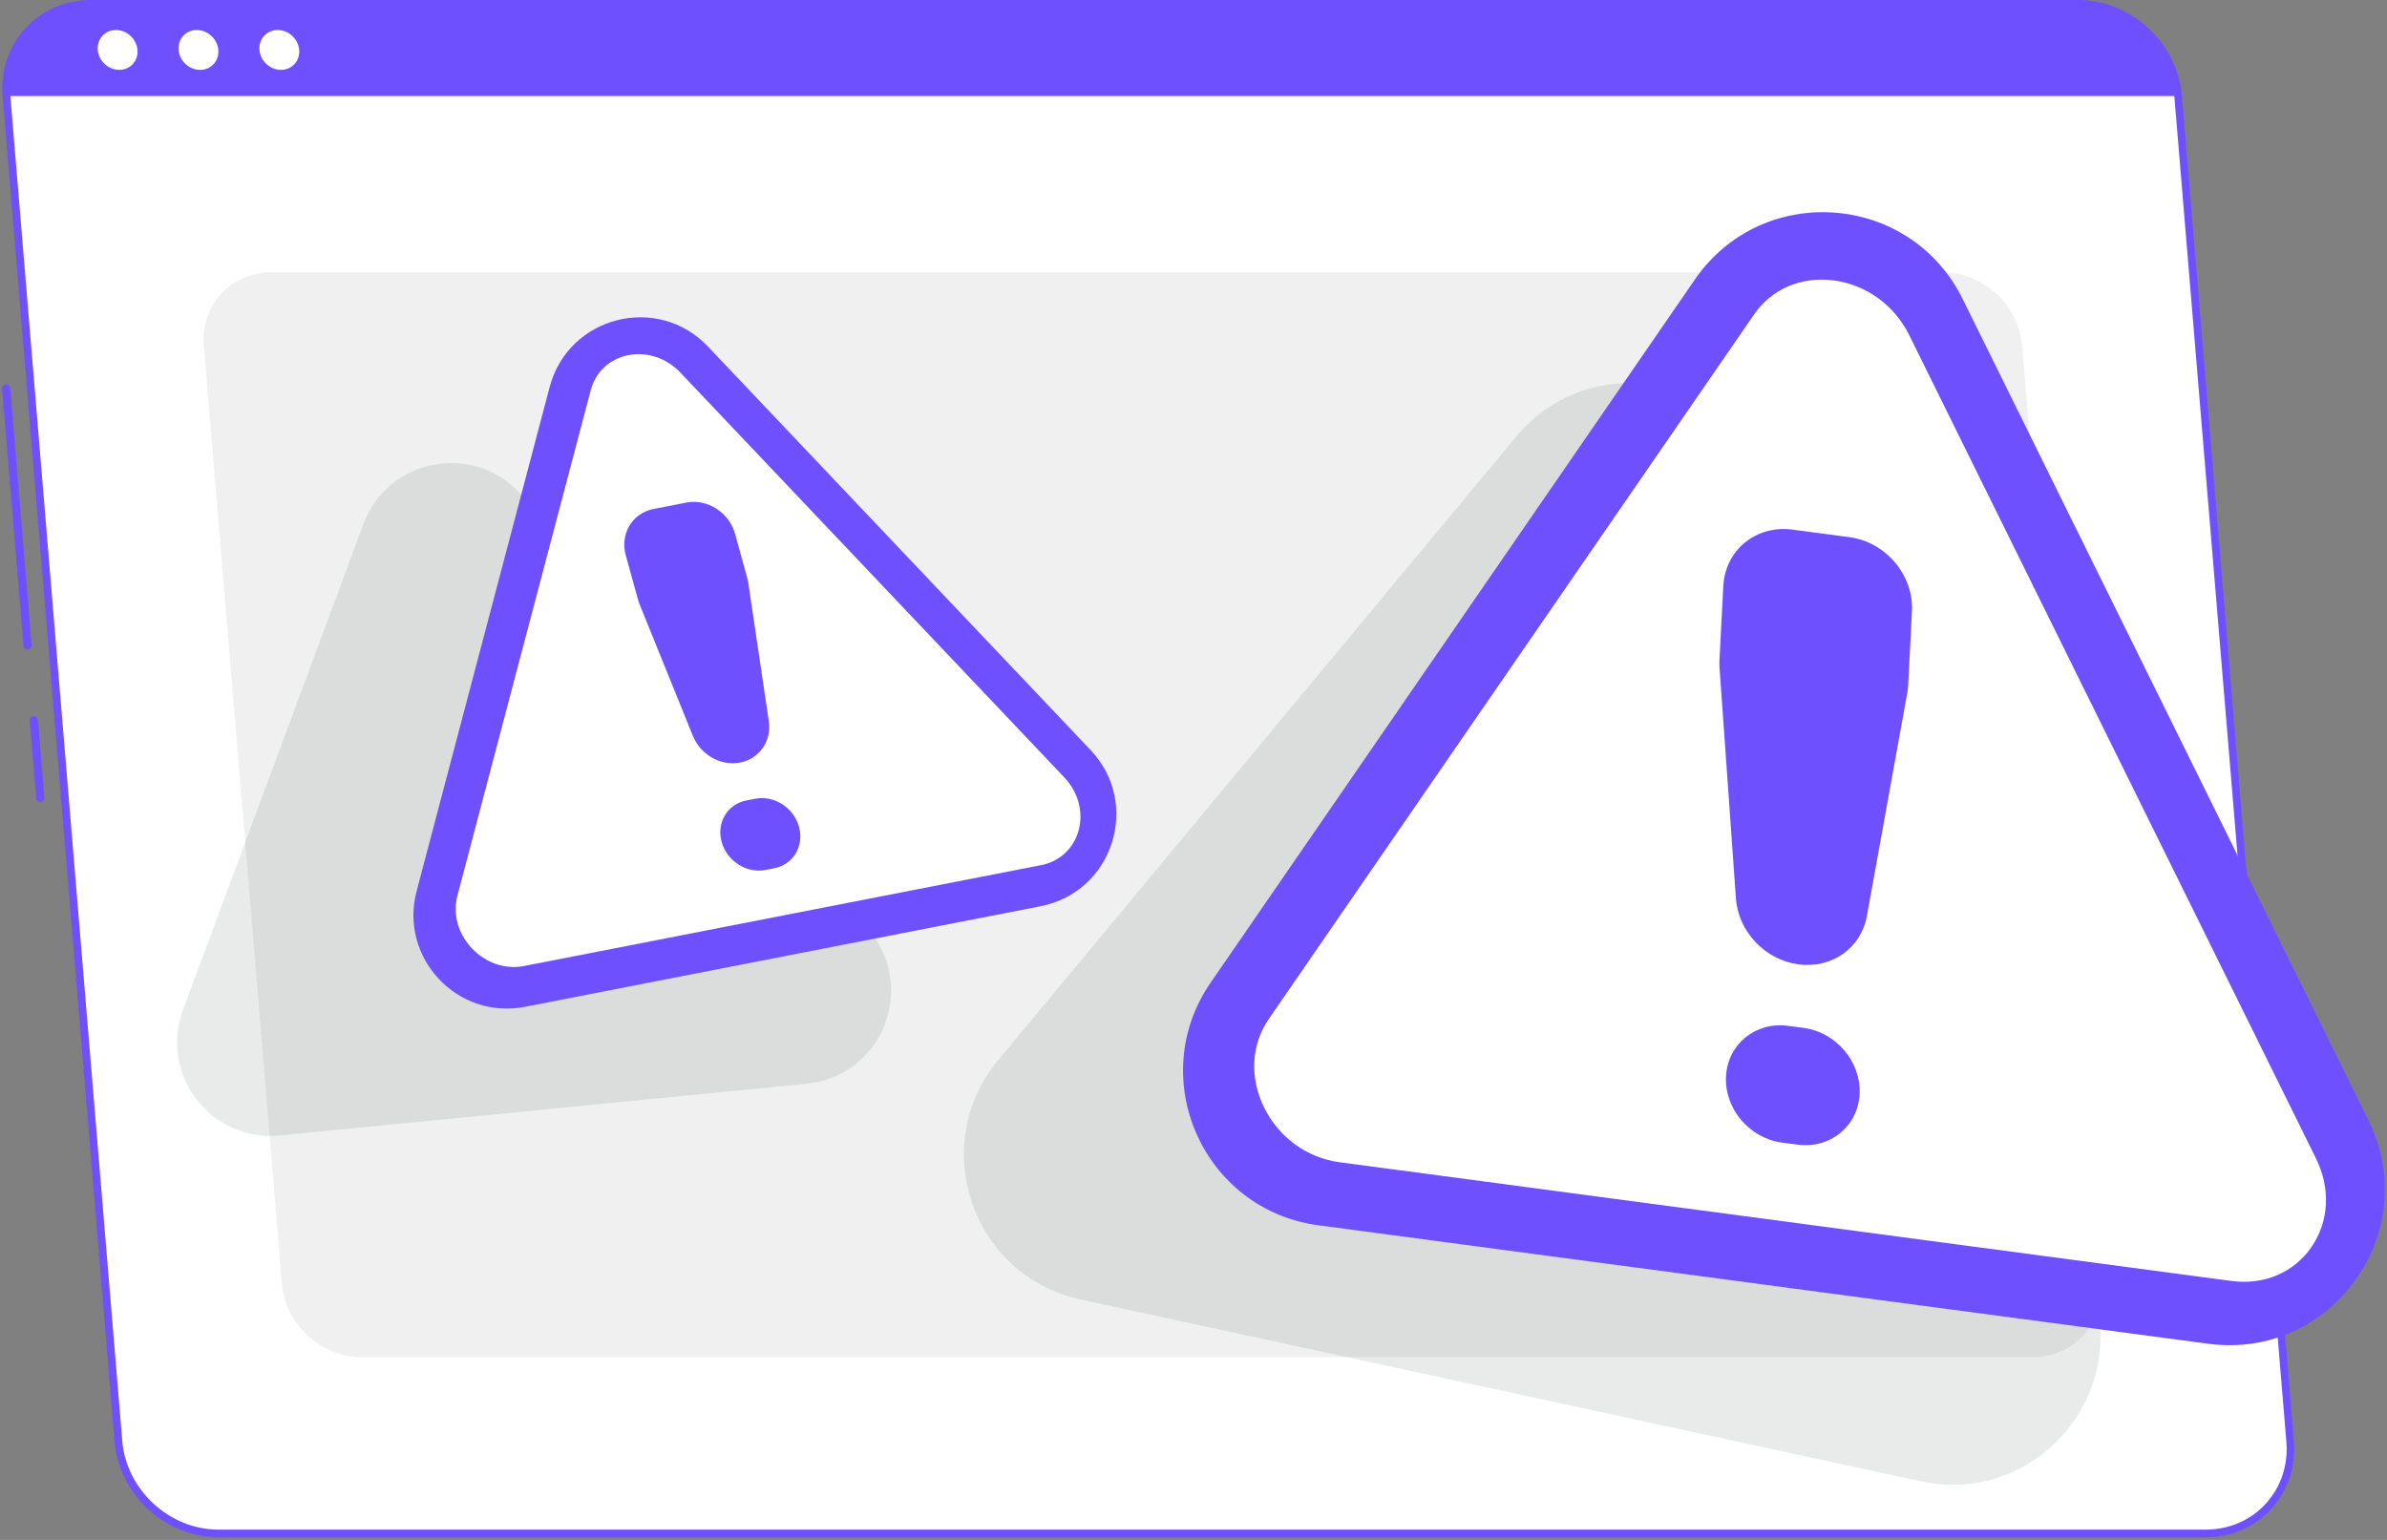 <svg width="248" height="160" viewBox="0 0 248 160" fill="none" xmlns="http://www.w3.org/2000/svg">
<rect x="0" y="0" width="248" height="160" fill="#808080" stroke="none"/>
<g clip-path="url(#clip0_1_1169)">
<path d="M2.865 67.49C2.645 67.49 2.455 67.32 2.445 67.1L0.215 40.4C0.195 40.17 0.365 39.96 0.605 39.94C0.825 39.92 1.045 40.09 1.065 40.33L3.285 67.03C3.305 67.26 3.135 67.47 2.895 67.49C2.885 67.49 2.875 67.49 2.865 67.49Z" fill="#6F50FF"/>
<path d="M4.185 83.35C3.965 83.35 3.775 83.18 3.765 82.96L3.095 74.88C3.075 74.65 3.245 74.44 3.485 74.42C3.705 74.39 3.925 74.57 3.945 74.81L4.615 82.89C4.635 83.12 4.465 83.33 4.225 83.35C4.205 83.35 4.195 83.35 4.185 83.35Z" fill="#6F50FF"/>
<path d="M229.155 159.33H22.675C17.405 159.33 12.735 155.02 12.295 149.75L0.675 9.98C0.235 4.71 4.185 0.4 9.455 0.4H215.925C221.195 0.4 225.865 4.71 226.305 9.98L237.935 149.75C238.375 155.02 234.415 159.33 229.155 159.33Z" fill="white"/>
<path d="M229.155 159.73H22.675C17.195 159.73 12.355 155.27 11.905 149.79L0.275 10.01C0.055 7.34 0.895 4.83 2.645 2.93C4.385 1.04 6.805 0 9.455 0H215.925C221.405 0 226.245 4.46 226.695 9.95L238.325 149.72C238.545 152.39 237.705 154.9 235.955 156.8C234.225 158.69 231.805 159.73 229.155 159.73ZM9.455 0.8C7.025 0.8 4.815 1.75 3.225 3.47C1.635 5.2 0.865 7.5 1.075 9.95L12.705 149.72C13.125 154.8 17.605 158.93 22.685 158.93H229.155C231.585 158.93 233.795 157.98 235.385 156.26C236.975 154.53 237.745 152.23 237.545 149.79L225.905 10.01C225.485 4.93 221.005 0.8 215.925 0.8H9.455Z" fill="#6F50FF"/>
<path d="M215.925 0.4H9.455C4.185 0.4 0.235 4.71 0.675 9.98H226.305C225.865 4.71 221.195 0.4 215.925 0.4Z" fill="#6F50FF"/>
<path d="M14.285 5.19C14.375 6.33 13.535 7.26 12.395 7.26C11.255 7.26 10.255 6.34 10.155 5.19C10.065 4.05 10.905 3.12 12.045 3.12C13.195 3.12 14.195 4.05 14.285 5.19Z" fill="white"/>
<path d="M22.685 5.19C22.775 6.33 21.935 7.26 20.795 7.26C19.655 7.26 18.655 6.34 18.555 5.19C18.455 4.04 19.305 3.12 20.445 3.12C21.585 3.12 22.595 4.05 22.685 5.19Z" fill="white"/>
<path d="M31.085 5.19C31.175 6.33 30.335 7.26 29.195 7.26C28.055 7.26 27.055 6.34 26.955 5.19C26.865 4.05 27.705 3.12 28.845 3.12C29.995 3.12 30.995 4.05 31.085 5.19Z" fill="white"/>
<path d="M211.235 141.01H37.545C33.355 141.01 29.645 137.58 29.295 133.4L21.185 35.91C20.835 31.72 23.975 28.3 28.165 28.3H201.845C206.035 28.3 209.745 31.73 210.095 35.91L218.215 133.4C218.565 137.59 215.425 141.01 211.235 141.01Z" fill="#F0F0F0"/>
<path opacity="0.1" d="M157.515 45.37L103.705 110.15C96.325 119.04 100.995 132.58 112.295 135.03L199.565 153.91C211.615 156.52 221.685 144.6 217.105 133.15L183.645 49.49C179.315 38.65 164.975 36.39 157.515 45.37Z" fill="#263238"/>
<path opacity="0.1" d="M37.755 54.45L19.015 104.92C16.515 111.65 21.925 118.68 29.075 117.98L83.805 112.61C91.475 111.86 95.265 102.9 90.455 96.87L54.465 51.77C49.755 45.86 40.385 47.36 37.755 54.45Z" fill="#263238"/>
<path d="M176.085 29.05L125.785 102.09C118.935 112.04 125.005 125.71 136.975 127.31L229.435 139.62C242.265 141.33 251.815 128.02 246.075 116.41L203.915 31.07C198.445 19.99 183.085 18.88 176.085 29.05Z" fill="#6F50FF"/>
<path d="M139.165 120.759C135.805 120.309 132.875 118.189 131.345 115.089C129.815 111.989 129.985 108.549 131.815 105.889L182.245 32.669C184.075 30.009 187.175 28.699 190.535 29.139C193.895 29.589 196.825 31.709 198.355 34.809L240.625 120.369C242.155 123.469 241.985 126.909 240.155 129.569C238.325 132.229 235.225 133.539 231.865 133.099L139.165 120.759Z" fill="white"/>
<path d="M186.245 55.03L192.135 55.81C195.925 56.31 198.835 59.76 198.645 63.5L198.255 71.18C198.245 71.46 198.205 71.74 198.155 72.02L193.965 95.17C193.365 98.51 190.315 100.66 186.855 100.2C183.385 99.74 180.595 96.79 180.355 93.34L178.655 69.42C178.635 69.14 178.635 68.87 178.645 68.59L179.045 60.9C179.235 57.15 182.455 54.52 186.245 55.03ZM185.775 106.59L187.385 106.8C190.775 107.25 193.375 110.33 193.205 113.68C193.035 117.03 190.145 119.38 186.755 118.93L185.145 118.72C181.755 118.27 179.155 115.19 179.325 111.84C179.505 108.49 182.385 106.14 185.775 106.59Z" fill="#6F50FF"/>
<path d="M57.105 40.22L43.285 92.59C41.455 99.52 47.505 105.98 54.545 104.61L108.115 94.16C115.645 92.69 118.585 83.49 113.305 77.93L73.555 36.01C68.315 30.48 59.045 32.85 57.105 40.22Z" fill="#6F50FF"/>
<path d="M54.455 100.37C52.505 100.75 50.485 100.07 49.035 98.54C47.585 97.01 47.025 94.97 47.525 93.06L61.375 40.55C61.875 38.65 63.345 37.28 65.285 36.9C67.235 36.52 69.255 37.2 70.705 38.73L110.565 80.76C112.015 82.29 112.575 84.33 112.075 86.24C111.575 88.14 110.105 89.51 108.165 89.89L54.455 100.37Z" fill="white"/>
<path d="M67.885 52.891L71.295 52.221C73.485 51.791 75.765 53.251 76.375 55.481L77.635 60.051C77.685 60.221 77.715 60.391 77.745 60.561L79.875 74.921C80.185 76.991 78.905 78.831 76.905 79.231C74.895 79.621 72.785 78.431 71.985 76.451L66.445 62.771C66.385 62.611 66.325 62.451 66.285 62.291L65.015 57.701C64.405 55.471 65.685 53.321 67.885 52.891ZM77.535 83.171L78.465 82.991C80.425 82.611 82.465 83.911 83.015 85.911C83.565 87.901 82.415 89.831 80.455 90.211L79.525 90.391C77.565 90.771 75.525 89.471 74.975 87.471C74.425 85.481 75.575 83.551 77.535 83.171Z" fill="#6F50FF"/>
</g>
<defs>
<clipPath id="clip0_1_1169">
<rect width="247.57" height="159.73" fill="white" transform="translate(0.215)"/>
</clipPath>
</defs>
</svg>